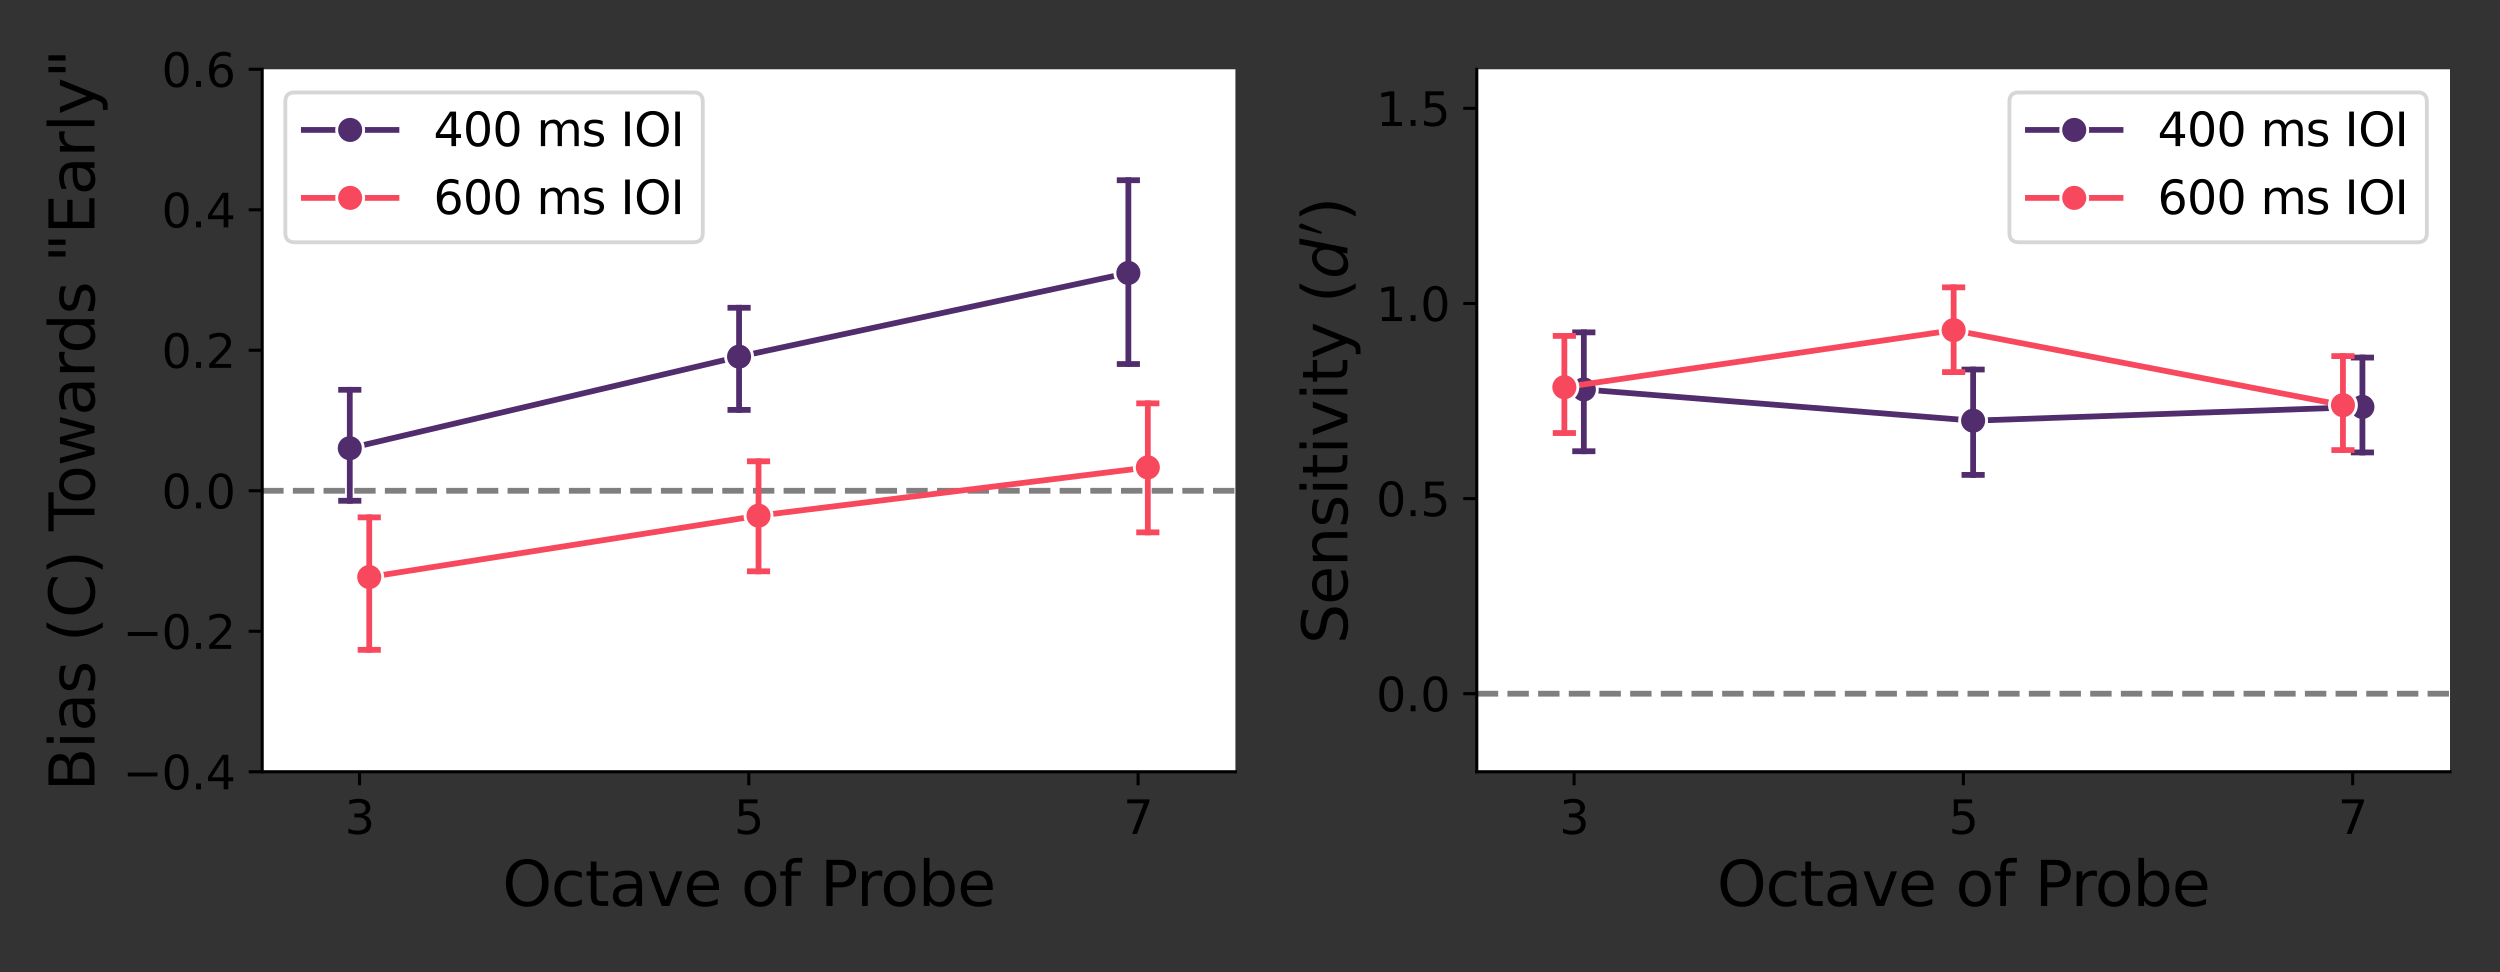 <?xml version="1.0" encoding="utf-8" standalone="no"?>
<!DOCTYPE svg PUBLIC "-//W3C//DTD SVG 1.1//EN"
  "http://www.w3.org/Graphics/SVG/1.1/DTD/svg11.dtd">
<svg xmlns:xlink="http://www.w3.org/1999/xlink" width="648pt" height="252pt" viewBox="0 0 648 252" xmlns="http://www.w3.org/2000/svg" version="1.1">
 <rect x="0" y="0" width="648" height="252" fill="#333333" stroke="none"/>
 <defs>
  <style type="text/css">*{stroke-linejoin: round; stroke-linecap: butt}</style>
 </defs>
 <g id="figure_1">
  <g id="patch_1">
   <path d="M 0 252 
L 648 252 
L 648 0 
L 0 0 
L 0 252 
z
" style="fill: none"/>
  </g>
  <g id="axes_1">
   <g id="patch_2">
    <path d="M 67.96 200.04 
L 320.22 200.04 
L 320.22 17.96 
L 67.96 17.96 
z
" style="fill: #ffffff"/>
   </g>
   <g id="matplotlib.axis_1">
    <g id="xtick_1">
     <g id="line2d_1">
      <defs>
       <path id="m519935882d" d="M 0 0 
L 0 3.5 
" style="stroke: #000000; stroke-width: 0.8"/>
      </defs>
      <g>
       <use xlink:href="#m519935882d" x="93.186" y="200.04" style="stroke: #000000; stroke-width: 0.8"/>
      </g>
     </g>
     <g id="text_1">
      <!-- 3 -->
      <g transform="translate(89.368 216.158)scale(0.12 -0.12)">
       <defs>
        <path id="DejaVuSans-33" d="M 2597 2516 
Q 3050 2419 3304 2112 
Q 3559 1806 3559 1356 
Q 3559 666 3084 287 
Q 2609 -91 1734 -91 
Q 1441 -91 1130 -33 
Q 819 25 488 141 
L 488 750 
Q 750 597 1062 519 
Q 1375 441 1716 441 
Q 2309 441 2620 675 
Q 2931 909 2931 1356 
Q 2931 1769 2642 2001 
Q 2353 2234 1838 2234 
L 1294 2234 
L 1294 2753 
L 1863 2753 
Q 2328 2753 2575 2939 
Q 2822 3125 2822 3475 
Q 2822 3834 2567 4026 
Q 2313 4219 1838 4219 
Q 1578 4219 1281 4162 
Q 984 4106 628 3988 
L 628 4550 
Q 988 4650 1302 4700 
Q 1616 4750 1894 4750 
Q 2613 4750 3031 4423 
Q 3450 4097 3450 3541 
Q 3450 3153 3228 2886 
Q 3006 2619 2597 2516 
z
" transform="scale(0.016)"/>
       </defs>
       <use xlink:href="#DejaVuSans-33"/>
      </g>
     </g>
    </g>
    <g id="xtick_2">
     <g id="line2d_2">
      <g>
       <use xlink:href="#m519935882d" x="194.09" y="200.04" style="stroke: #000000; stroke-width: 0.8"/>
      </g>
     </g>
     <g id="text_2">
      <!-- 5 -->
      <g transform="translate(190.273 216.158)scale(0.12 -0.12)">
       <defs>
        <path id="DejaVuSans-35" d="M 691 4666 
L 3169 4666 
L 3169 4134 
L 1269 4134 
L 1269 2991 
Q 1406 3038 1543 3061 
Q 1681 3084 1819 3084 
Q 2600 3084 3056 2656 
Q 3513 2228 3513 1497 
Q 3513 744 3044 326 
Q 2575 -91 1722 -91 
Q 1428 -91 1123 -41 
Q 819 9 494 109 
L 494 744 
Q 775 591 1075 516 
Q 1375 441 1709 441 
Q 2250 441 2565 725 
Q 2881 1009 2881 1497 
Q 2881 1984 2565 2268 
Q 2250 2553 1709 2553 
Q 1456 2553 1204 2497 
Q 953 2441 691 2322 
L 691 4666 
z
" transform="scale(0.016)"/>
       </defs>
       <use xlink:href="#DejaVuSans-35"/>
      </g>
     </g>
    </g>
    <g id="xtick_3">
     <g id="line2d_3">
      <g>
       <use xlink:href="#m519935882d" x="294.994" y="200.04" style="stroke: #000000; stroke-width: 0.8"/>
      </g>
     </g>
     <g id="text_3">
      <!-- 7 -->
      <g transform="translate(291.176 216.158)scale(0.12 -0.12)">
       <defs>
        <path id="DejaVuSans-37" d="M 525 4666 
L 3525 4666 
L 3525 4397 
L 1831 0 
L 1172 0 
L 2766 4134 
L 525 4134 
L 525 4666 
z
" transform="scale(0.016)"/>
       </defs>
       <use xlink:href="#DejaVuSans-37"/>
      </g>
     </g>
    </g>
    <g id="text_4">
     <!-- Octave of Probe -->
     <g transform="translate(130.213 234.811)scale(0.16 -0.16)">
      <defs>
       <path id="DejaVuSans-4f" d="M 2522 4238 
Q 1834 4238 1429 3725 
Q 1025 3213 1025 2328 
Q 1025 1447 1429 934 
Q 1834 422 2522 422 
Q 3209 422 3611 934 
Q 4013 1447 4013 2328 
Q 4013 3213 3611 3725 
Q 3209 4238 2522 4238 
z
M 2522 4750 
Q 3503 4750 4090 4092 
Q 4678 3434 4678 2328 
Q 4678 1225 4090 567 
Q 3503 -91 2522 -91 
Q 1538 -91 948 565 
Q 359 1222 359 2328 
Q 359 3434 948 4092 
Q 1538 4750 2522 4750 
z
" transform="scale(0.016)"/>
       <path id="DejaVuSans-63" d="M 3122 3366 
L 3122 2828 
Q 2878 2963 2633 3030 
Q 2388 3097 2138 3097 
Q 1578 3097 1268 2742 
Q 959 2388 959 1747 
Q 959 1106 1268 751 
Q 1578 397 2138 397 
Q 2388 397 2633 464 
Q 2878 531 3122 666 
L 3122 134 
Q 2881 22 2623 -34 
Q 2366 -91 2075 -91 
Q 1284 -91 818 406 
Q 353 903 353 1747 
Q 353 2603 823 3093 
Q 1294 3584 2113 3584 
Q 2378 3584 2631 3529 
Q 2884 3475 3122 3366 
z
" transform="scale(0.016)"/>
       <path id="DejaVuSans-74" d="M 1172 4494 
L 1172 3500 
L 2356 3500 
L 2356 3053 
L 1172 3053 
L 1172 1153 
Q 1172 725 1289 603 
Q 1406 481 1766 481 
L 2356 481 
L 2356 0 
L 1766 0 
Q 1100 0 847 248 
Q 594 497 594 1153 
L 594 3053 
L 172 3053 
L 172 3500 
L 594 3500 
L 594 4494 
L 1172 4494 
z
" transform="scale(0.016)"/>
       <path id="DejaVuSans-61" d="M 2194 1759 
Q 1497 1759 1228 1600 
Q 959 1441 959 1056 
Q 959 750 1161 570 
Q 1363 391 1709 391 
Q 2188 391 2477 730 
Q 2766 1069 2766 1631 
L 2766 1759 
L 2194 1759 
z
M 3341 1997 
L 3341 0 
L 2766 0 
L 2766 531 
Q 2569 213 2275 61 
Q 1981 -91 1556 -91 
Q 1019 -91 701 211 
Q 384 513 384 1019 
Q 384 1609 779 1909 
Q 1175 2209 1959 2209 
L 2766 2209 
L 2766 2266 
Q 2766 2663 2505 2880 
Q 2244 3097 1772 3097 
Q 1472 3097 1187 3025 
Q 903 2953 641 2809 
L 641 3341 
Q 956 3463 1253 3523 
Q 1550 3584 1831 3584 
Q 2591 3584 2966 3190 
Q 3341 2797 3341 1997 
z
" transform="scale(0.016)"/>
       <path id="DejaVuSans-76" d="M 191 3500 
L 800 3500 
L 1894 563 
L 2988 3500 
L 3597 3500 
L 2284 0 
L 1503 0 
L 191 3500 
z
" transform="scale(0.016)"/>
       <path id="DejaVuSans-65" d="M 3597 1894 
L 3597 1613 
L 953 1613 
Q 991 1019 1311 708 
Q 1631 397 2203 397 
Q 2534 397 2845 478 
Q 3156 559 3463 722 
L 3463 178 
Q 3153 47 2828 -22 
Q 2503 -91 2169 -91 
Q 1331 -91 842 396 
Q 353 884 353 1716 
Q 353 2575 817 3079 
Q 1281 3584 2069 3584 
Q 2775 3584 3186 3129 
Q 3597 2675 3597 1894 
z
M 3022 2063 
Q 3016 2534 2758 2815 
Q 2500 3097 2075 3097 
Q 1594 3097 1305 2825 
Q 1016 2553 972 2059 
L 3022 2063 
z
" transform="scale(0.016)"/>
       <path id="DejaVuSans-20" transform="scale(0.016)"/>
       <path id="DejaVuSans-6f" d="M 1959 3097 
Q 1497 3097 1228 2736 
Q 959 2375 959 1747 
Q 959 1119 1226 758 
Q 1494 397 1959 397 
Q 2419 397 2687 759 
Q 2956 1122 2956 1747 
Q 2956 2369 2687 2733 
Q 2419 3097 1959 3097 
z
M 1959 3584 
Q 2709 3584 3137 3096 
Q 3566 2609 3566 1747 
Q 3566 888 3137 398 
Q 2709 -91 1959 -91 
Q 1206 -91 779 398 
Q 353 888 353 1747 
Q 353 2609 779 3096 
Q 1206 3584 1959 3584 
z
" transform="scale(0.016)"/>
       <path id="DejaVuSans-66" d="M 2375 4863 
L 2375 4384 
L 1825 4384 
Q 1516 4384 1395 4259 
Q 1275 4134 1275 3809 
L 1275 3500 
L 2222 3500 
L 2222 3053 
L 1275 3053 
L 1275 0 
L 697 0 
L 697 3053 
L 147 3053 
L 147 3500 
L 697 3500 
L 697 3744 
Q 697 4328 969 4595 
Q 1241 4863 1831 4863 
L 2375 4863 
z
" transform="scale(0.016)"/>
       <path id="DejaVuSans-50" d="M 1259 4147 
L 1259 2394 
L 2053 2394 
Q 2494 2394 2734 2622 
Q 2975 2850 2975 3272 
Q 2975 3691 2734 3919 
Q 2494 4147 2053 4147 
L 1259 4147 
z
M 628 4666 
L 2053 4666 
Q 2838 4666 3239 4311 
Q 3641 3956 3641 3272 
Q 3641 2581 3239 2228 
Q 2838 1875 2053 1875 
L 1259 1875 
L 1259 0 
L 628 0 
L 628 4666 
z
" transform="scale(0.016)"/>
       <path id="DejaVuSans-72" d="M 2631 2963 
Q 2534 3019 2420 3045 
Q 2306 3072 2169 3072 
Q 1681 3072 1420 2755 
Q 1159 2438 1159 1844 
L 1159 0 
L 581 0 
L 581 3500 
L 1159 3500 
L 1159 2956 
Q 1341 3275 1631 3429 
Q 1922 3584 2338 3584 
Q 2397 3584 2469 3576 
Q 2541 3569 2628 3553 
L 2631 2963 
z
" transform="scale(0.016)"/>
       <path id="DejaVuSans-62" d="M 3116 1747 
Q 3116 2381 2855 2742 
Q 2594 3103 2138 3103 
Q 1681 3103 1420 2742 
Q 1159 2381 1159 1747 
Q 1159 1113 1420 752 
Q 1681 391 2138 391 
Q 2594 391 2855 752 
Q 3116 1113 3116 1747 
z
M 1159 2969 
Q 1341 3281 1617 3432 
Q 1894 3584 2278 3584 
Q 2916 3584 3314 3078 
Q 3713 2572 3713 1747 
Q 3713 922 3314 415 
Q 2916 -91 2278 -91 
Q 1894 -91 1617 61 
Q 1341 213 1159 525 
L 1159 0 
L 581 0 
L 581 4863 
L 1159 4863 
L 1159 2969 
z
" transform="scale(0.016)"/>
      </defs>
      <use xlink:href="#DejaVuSans-4f"/>
      <use xlink:href="#DejaVuSans-63" x="78.711"/>
      <use xlink:href="#DejaVuSans-74" x="133.691"/>
      <use xlink:href="#DejaVuSans-61" x="172.9"/>
      <use xlink:href="#DejaVuSans-76" x="234.18"/>
      <use xlink:href="#DejaVuSans-65" x="293.359"/>
      <use xlink:href="#DejaVuSans-20" x="354.883"/>
      <use xlink:href="#DejaVuSans-6f" x="386.67"/>
      <use xlink:href="#DejaVuSans-66" x="447.852"/>
      <use xlink:href="#DejaVuSans-20" x="483.057"/>
      <use xlink:href="#DejaVuSans-50" x="514.844"/>
      <use xlink:href="#DejaVuSans-72" x="573.396"/>
      <use xlink:href="#DejaVuSans-6f" x="612.26"/>
      <use xlink:href="#DejaVuSans-62" x="673.441"/>
      <use xlink:href="#DejaVuSans-65" x="736.918"/>
     </g>
    </g>
   </g>
   <g id="matplotlib.axis_2">
    <g id="ytick_1">
     <g id="line2d_4">
      <defs>
       <path id="m39b71e336a" d="M 0 0 
L -3.5 0 
" style="stroke: #000000; stroke-width: 0.8"/>
      </defs>
      <g>
       <use xlink:href="#m39b71e336a" x="67.96" y="200.04" style="stroke: #000000; stroke-width: 0.8"/>
      </g>
     </g>
     <g id="text_5">
      <!-- −0.4 -->
      <g transform="translate(31.821 204.599)scale(0.12 -0.12)">
       <defs>
        <path id="DejaVuSans-2212" d="M 678 2272 
L 4684 2272 
L 4684 1741 
L 678 1741 
L 678 2272 
z
" transform="scale(0.016)"/>
        <path id="DejaVuSans-30" d="M 2034 4250 
Q 1547 4250 1301 3770 
Q 1056 3291 1056 2328 
Q 1056 1369 1301 889 
Q 1547 409 2034 409 
Q 2525 409 2770 889 
Q 3016 1369 3016 2328 
Q 3016 3291 2770 3770 
Q 2525 4250 2034 4250 
z
M 2034 4750 
Q 2819 4750 3233 4129 
Q 3647 3509 3647 2328 
Q 3647 1150 3233 529 
Q 2819 -91 2034 -91 
Q 1250 -91 836 529 
Q 422 1150 422 2328 
Q 422 3509 836 4129 
Q 1250 4750 2034 4750 
z
" transform="scale(0.016)"/>
        <path id="DejaVuSans-2e" d="M 684 794 
L 1344 794 
L 1344 0 
L 684 0 
L 684 794 
z
" transform="scale(0.016)"/>
        <path id="DejaVuSans-34" d="M 2419 4116 
L 825 1625 
L 2419 1625 
L 2419 4116 
z
M 2253 4666 
L 3047 4666 
L 3047 1625 
L 3713 1625 
L 3713 1100 
L 3047 1100 
L 3047 0 
L 2419 0 
L 2419 1100 
L 313 1100 
L 313 1709 
L 2253 4666 
z
" transform="scale(0.016)"/>
       </defs>
       <use xlink:href="#DejaVuSans-2212"/>
       <use xlink:href="#DejaVuSans-30" x="83.789"/>
       <use xlink:href="#DejaVuSans-2e" x="147.412"/>
       <use xlink:href="#DejaVuSans-34" x="179.199"/>
      </g>
     </g>
    </g>
    <g id="ytick_2">
     <g id="line2d_5">
      <g>
       <use xlink:href="#m39b71e336a" x="67.96" y="163.624" style="stroke: #000000; stroke-width: 0.8"/>
      </g>
     </g>
     <g id="text_6">
      <!-- −0.2 -->
      <g transform="translate(31.821 168.183)scale(0.12 -0.12)">
       <defs>
        <path id="DejaVuSans-32" d="M 1228 531 
L 3431 531 
L 3431 0 
L 469 0 
L 469 531 
Q 828 903 1448 1529 
Q 2069 2156 2228 2338 
Q 2531 2678 2651 2914 
Q 2772 3150 2772 3378 
Q 2772 3750 2511 3984 
Q 2250 4219 1831 4219 
Q 1534 4219 1204 4116 
Q 875 4013 500 3803 
L 500 4441 
Q 881 4594 1212 4672 
Q 1544 4750 1819 4750 
Q 2544 4750 2975 4387 
Q 3406 4025 3406 3419 
Q 3406 3131 3298 2873 
Q 3191 2616 2906 2266 
Q 2828 2175 2409 1742 
Q 1991 1309 1228 531 
z
" transform="scale(0.016)"/>
       </defs>
       <use xlink:href="#DejaVuSans-2212"/>
       <use xlink:href="#DejaVuSans-30" x="83.789"/>
       <use xlink:href="#DejaVuSans-2e" x="147.412"/>
       <use xlink:href="#DejaVuSans-32" x="179.199"/>
      </g>
     </g>
    </g>
    <g id="ytick_3">
     <g id="line2d_6">
      <g>
       <use xlink:href="#m39b71e336a" x="67.96" y="127.208" style="stroke: #000000; stroke-width: 0.8"/>
      </g>
     </g>
     <g id="text_7">
      <!-- 0.0 -->
      <g transform="translate(41.876 131.767)scale(0.12 -0.12)">
       <use xlink:href="#DejaVuSans-30"/>
       <use xlink:href="#DejaVuSans-2e" x="63.623"/>
       <use xlink:href="#DejaVuSans-30" x="95.41"/>
      </g>
     </g>
    </g>
    <g id="ytick_4">
     <g id="line2d_7">
      <g>
       <use xlink:href="#m39b71e336a" x="67.96" y="90.792" style="stroke: #000000; stroke-width: 0.8"/>
      </g>
     </g>
     <g id="text_8">
      <!-- 0.2 -->
      <g transform="translate(41.876 95.351)scale(0.12 -0.12)">
       <use xlink:href="#DejaVuSans-30"/>
       <use xlink:href="#DejaVuSans-2e" x="63.623"/>
       <use xlink:href="#DejaVuSans-32" x="95.41"/>
      </g>
     </g>
    </g>
    <g id="ytick_5">
     <g id="line2d_8">
      <g>
       <use xlink:href="#m39b71e336a" x="67.96" y="54.376" style="stroke: #000000; stroke-width: 0.8"/>
      </g>
     </g>
     <g id="text_9">
      <!-- 0.4 -->
      <g transform="translate(41.876 58.935)scale(0.12 -0.12)">
       <use xlink:href="#DejaVuSans-30"/>
       <use xlink:href="#DejaVuSans-2e" x="63.623"/>
       <use xlink:href="#DejaVuSans-34" x="95.41"/>
      </g>
     </g>
    </g>
    <g id="ytick_6">
     <g id="line2d_9">
      <g>
       <use xlink:href="#m39b71e336a" x="67.96" y="17.96" style="stroke: #000000; stroke-width: 0.8"/>
      </g>
     </g>
     <g id="text_10">
      <!-- 0.6 -->
      <g transform="translate(41.876 22.519)scale(0.12 -0.12)">
       <defs>
        <path id="DejaVuSans-36" d="M 2113 2584 
Q 1688 2584 1439 2293 
Q 1191 2003 1191 1497 
Q 1191 994 1439 701 
Q 1688 409 2113 409 
Q 2538 409 2786 701 
Q 3034 994 3034 1497 
Q 3034 2003 2786 2293 
Q 2538 2584 2113 2584 
z
M 3366 4563 
L 3366 3988 
Q 3128 4100 2886 4159 
Q 2644 4219 2406 4219 
Q 1781 4219 1451 3797 
Q 1122 3375 1075 2522 
Q 1259 2794 1537 2939 
Q 1816 3084 2150 3084 
Q 2853 3084 3261 2657 
Q 3669 2231 3669 1497 
Q 3669 778 3244 343 
Q 2819 -91 2113 -91 
Q 1303 -91 875 529 
Q 447 1150 447 2328 
Q 447 3434 972 4092 
Q 1497 4750 2381 4750 
Q 2619 4750 2861 4703 
Q 3103 4656 3366 4563 
z
" transform="scale(0.016)"/>
       </defs>
       <use xlink:href="#DejaVuSans-30"/>
       <use xlink:href="#DejaVuSans-2e" x="63.623"/>
       <use xlink:href="#DejaVuSans-36" x="95.41"/>
      </g>
     </g>
    </g>
    <g id="text_11">
     <!-- Bias (C) Towards "Early" -->
     <g transform="translate(24.493 205.062)rotate(-90)scale(0.16 -0.16)">
      <defs>
       <path id="DejaVuSans-42" d="M 1259 2228 
L 1259 519 
L 2272 519 
Q 2781 519 3026 730 
Q 3272 941 3272 1375 
Q 3272 1813 3026 2020 
Q 2781 2228 2272 2228 
L 1259 2228 
z
M 1259 4147 
L 1259 2741 
L 2194 2741 
Q 2656 2741 2882 2914 
Q 3109 3088 3109 3444 
Q 3109 3797 2882 3972 
Q 2656 4147 2194 4147 
L 1259 4147 
z
M 628 4666 
L 2241 4666 
Q 2963 4666 3353 4366 
Q 3744 4066 3744 3513 
Q 3744 3084 3544 2831 
Q 3344 2578 2956 2516 
Q 3422 2416 3680 2098 
Q 3938 1781 3938 1306 
Q 3938 681 3513 340 
Q 3088 0 2303 0 
L 628 0 
L 628 4666 
z
" transform="scale(0.016)"/>
       <path id="DejaVuSans-69" d="M 603 3500 
L 1178 3500 
L 1178 0 
L 603 0 
L 603 3500 
z
M 603 4863 
L 1178 4863 
L 1178 4134 
L 603 4134 
L 603 4863 
z
" transform="scale(0.016)"/>
       <path id="DejaVuSans-73" d="M 2834 3397 
L 2834 2853 
Q 2591 2978 2328 3040 
Q 2066 3103 1784 3103 
Q 1356 3103 1142 2972 
Q 928 2841 928 2578 
Q 928 2378 1081 2264 
Q 1234 2150 1697 2047 
L 1894 2003 
Q 2506 1872 2764 1633 
Q 3022 1394 3022 966 
Q 3022 478 2636 193 
Q 2250 -91 1575 -91 
Q 1294 -91 989 -36 
Q 684 19 347 128 
L 347 722 
Q 666 556 975 473 
Q 1284 391 1588 391 
Q 1994 391 2212 530 
Q 2431 669 2431 922 
Q 2431 1156 2273 1281 
Q 2116 1406 1581 1522 
L 1381 1569 
Q 847 1681 609 1914 
Q 372 2147 372 2553 
Q 372 3047 722 3315 
Q 1072 3584 1716 3584 
Q 2034 3584 2315 3537 
Q 2597 3491 2834 3397 
z
" transform="scale(0.016)"/>
       <path id="DejaVuSans-28" d="M 1984 4856 
Q 1566 4138 1362 3434 
Q 1159 2731 1159 2009 
Q 1159 1288 1364 580 
Q 1569 -128 1984 -844 
L 1484 -844 
Q 1016 -109 783 600 
Q 550 1309 550 2009 
Q 550 2706 781 3412 
Q 1013 4119 1484 4856 
L 1984 4856 
z
" transform="scale(0.016)"/>
       <path id="DejaVuSans-43" d="M 4122 4306 
L 4122 3641 
Q 3803 3938 3442 4084 
Q 3081 4231 2675 4231 
Q 1875 4231 1450 3742 
Q 1025 3253 1025 2328 
Q 1025 1406 1450 917 
Q 1875 428 2675 428 
Q 3081 428 3442 575 
Q 3803 722 4122 1019 
L 4122 359 
Q 3791 134 3420 21 
Q 3050 -91 2638 -91 
Q 1578 -91 968 557 
Q 359 1206 359 2328 
Q 359 3453 968 4101 
Q 1578 4750 2638 4750 
Q 3056 4750 3426 4639 
Q 3797 4528 4122 4306 
z
" transform="scale(0.016)"/>
       <path id="DejaVuSans-29" d="M 513 4856 
L 1013 4856 
Q 1481 4119 1714 3412 
Q 1947 2706 1947 2009 
Q 1947 1309 1714 600 
Q 1481 -109 1013 -844 
L 513 -844 
Q 928 -128 1133 580 
Q 1338 1288 1338 2009 
Q 1338 2731 1133 3434 
Q 928 4138 513 4856 
z
" transform="scale(0.016)"/>
       <path id="DejaVuSans-54" d="M -19 4666 
L 3928 4666 
L 3928 4134 
L 2272 4134 
L 2272 0 
L 1638 0 
L 1638 4134 
L -19 4134 
L -19 4666 
z
" transform="scale(0.016)"/>
       <path id="DejaVuSans-77" d="M 269 3500 
L 844 3500 
L 1563 769 
L 2278 3500 
L 2956 3500 
L 3675 769 
L 4391 3500 
L 4966 3500 
L 4050 0 
L 3372 0 
L 2619 2869 
L 1863 0 
L 1184 0 
L 269 3500 
z
" transform="scale(0.016)"/>
       <path id="DejaVuSans-64" d="M 2906 2969 
L 2906 4863 
L 3481 4863 
L 3481 0 
L 2906 0 
L 2906 525 
Q 2725 213 2448 61 
Q 2172 -91 1784 -91 
Q 1150 -91 751 415 
Q 353 922 353 1747 
Q 353 2572 751 3078 
Q 1150 3584 1784 3584 
Q 2172 3584 2448 3432 
Q 2725 3281 2906 2969 
z
M 947 1747 
Q 947 1113 1208 752 
Q 1469 391 1925 391 
Q 2381 391 2643 752 
Q 2906 1113 2906 1747 
Q 2906 2381 2643 2742 
Q 2381 3103 1925 3103 
Q 1469 3103 1208 2742 
Q 947 2381 947 1747 
z
" transform="scale(0.016)"/>
       <path id="DejaVuSans-22" d="M 1147 4666 
L 1147 2931 
L 616 2931 
L 616 4666 
L 1147 4666 
z
M 2328 4666 
L 2328 2931 
L 1797 2931 
L 1797 4666 
L 2328 4666 
z
" transform="scale(0.016)"/>
       <path id="DejaVuSans-45" d="M 628 4666 
L 3578 4666 
L 3578 4134 
L 1259 4134 
L 1259 2753 
L 3481 2753 
L 3481 2222 
L 1259 2222 
L 1259 531 
L 3634 531 
L 3634 0 
L 628 0 
L 628 4666 
z
" transform="scale(0.016)"/>
       <path id="DejaVuSans-6c" d="M 603 4863 
L 1178 4863 
L 1178 0 
L 603 0 
L 603 4863 
z
" transform="scale(0.016)"/>
       <path id="DejaVuSans-79" d="M 2059 -325 
Q 1816 -950 1584 -1140 
Q 1353 -1331 966 -1331 
L 506 -1331 
L 506 -850 
L 844 -850 
Q 1081 -850 1212 -737 
Q 1344 -625 1503 -206 
L 1606 56 
L 191 3500 
L 800 3500 
L 1894 763 
L 2988 3500 
L 3597 3500 
L 2059 -325 
z
" transform="scale(0.016)"/>
      </defs>
      <use xlink:href="#DejaVuSans-42"/>
      <use xlink:href="#DejaVuSans-69" x="68.604"/>
      <use xlink:href="#DejaVuSans-61" x="96.387"/>
      <use xlink:href="#DejaVuSans-73" x="157.666"/>
      <use xlink:href="#DejaVuSans-20" x="209.766"/>
      <use xlink:href="#DejaVuSans-28" x="241.553"/>
      <use xlink:href="#DejaVuSans-43" x="280.566"/>
      <use xlink:href="#DejaVuSans-29" x="350.391"/>
      <use xlink:href="#DejaVuSans-20" x="389.404"/>
      <use xlink:href="#DejaVuSans-54" x="421.191"/>
      <use xlink:href="#DejaVuSans-6f" x="465.275"/>
      <use xlink:href="#DejaVuSans-77" x="526.457"/>
      <use xlink:href="#DejaVuSans-61" x="608.244"/>
      <use xlink:href="#DejaVuSans-72" x="669.523"/>
      <use xlink:href="#DejaVuSans-64" x="708.887"/>
      <use xlink:href="#DejaVuSans-73" x="772.363"/>
      <use xlink:href="#DejaVuSans-20" x="824.463"/>
      <use xlink:href="#DejaVuSans-22" x="856.25"/>
      <use xlink:href="#DejaVuSans-45" x="902.246"/>
      <use xlink:href="#DejaVuSans-61" x="965.43"/>
      <use xlink:href="#DejaVuSans-72" x="1026.709"/>
      <use xlink:href="#DejaVuSans-6c" x="1067.822"/>
      <use xlink:href="#DejaVuSans-79" x="1095.605"/>
      <use xlink:href="#DejaVuSans-22" x="1154.785"/>
     </g>
    </g>
   </g>
   <g id="line2d_10">
    <path d="M 67.96 127.208 
L 320.22 127.208 
" clip-path="url(#pa89755d74d)" style="fill: none; stroke-dasharray: 5.55,2.4; stroke-dashoffset: 0; stroke: #000000; stroke-opacity: 0.5; stroke-width: 1.5"/>
   </g>
   <g id="line2d_11">
    <path d="M 90.663 116.178 
L 191.567 92.441 
L 292.471 70.742 
" clip-path="url(#pa89755d74d)" style="fill: none; stroke: #512d6d; stroke-width: 1.5; stroke-linecap: square"/>
    <defs>
     <path id="mfbdf0907d5" d="M 0 3.5 
C 0.928 3.5 1.819 3.131 2.475 2.475 
C 3.131 1.819 3.5 0.928 3.5 0 
C 3.5 -0.928 3.131 -1.819 2.475 -2.475 
C 1.819 -3.131 0.928 -3.5 0 -3.5 
C -0.928 -3.5 -1.819 -3.131 -2.475 -2.475 
C -3.131 -1.819 -3.5 -0.928 -3.5 0 
C -3.5 0.928 -3.131 1.819 -2.475 2.475 
C -1.819 3.131 -0.928 3.5 0 3.5 
z
" style="stroke: #ffffff; stroke-width: 0.75"/>
    </defs>
    <g clip-path="url(#pa89755d74d)">
     <use xlink:href="#mfbdf0907d5" x="90.663" y="116.178" style="fill: #512d6d; stroke: #ffffff; stroke-width: 0.75"/>
     <use xlink:href="#mfbdf0907d5" x="191.567" y="92.441" style="fill: #512d6d; stroke: #ffffff; stroke-width: 0.75"/>
     <use xlink:href="#mfbdf0907d5" x="292.471" y="70.742" style="fill: #512d6d; stroke: #ffffff; stroke-width: 0.75"/>
    </g>
   </g>
   <g id="LineCollection_1">
    <path d="M 90.663 129.806 
L 90.663 101.035 
" clip-path="url(#pa89755d74d)" style="fill: none; stroke: #512d6d; stroke-width: 1.5; stroke-linecap: square"/>
    <path d="M 191.567 106.242 
L 191.567 79.773 
" clip-path="url(#pa89755d74d)" style="fill: none; stroke: #512d6d; stroke-width: 1.5; stroke-linecap: square"/>
    <path d="M 292.471 94.363 
L 292.471 46.713 
" clip-path="url(#pa89755d74d)" style="fill: none; stroke: #512d6d; stroke-width: 1.5; stroke-linecap: square"/>
   </g>
   <g id="line2d_12">
    <defs>
     <path id="m2a4bf5af74" d="M 3 0 
L -3 -0 
" style="stroke: #512d6d; stroke-width: 1.5"/>
    </defs>
    <g clip-path="url(#pa89755d74d)">
     <use xlink:href="#m2a4bf5af74" x="90.663" y="129.806" style="fill: #512d6d; stroke: #512d6d; stroke-width: 1.5"/>
     <use xlink:href="#m2a4bf5af74" x="191.567" y="106.242" style="fill: #512d6d; stroke: #512d6d; stroke-width: 1.5"/>
     <use xlink:href="#m2a4bf5af74" x="292.471" y="94.363" style="fill: #512d6d; stroke: #512d6d; stroke-width: 1.5"/>
    </g>
   </g>
   <g id="line2d_13">
    <g clip-path="url(#pa89755d74d)">
     <use xlink:href="#m2a4bf5af74" x="90.663" y="101.035" style="fill: #512d6d; stroke: #512d6d; stroke-width: 1.5"/>
     <use xlink:href="#m2a4bf5af74" x="191.567" y="79.773" style="fill: #512d6d; stroke: #512d6d; stroke-width: 1.5"/>
     <use xlink:href="#m2a4bf5af74" x="292.471" y="46.713" style="fill: #512d6d; stroke: #512d6d; stroke-width: 1.5"/>
    </g>
   </g>
   <g id="line2d_14">
    <path d="M 95.709 149.57 
L 196.613 133.657 
L 297.517 121.148 
" clip-path="url(#pa89755d74d)" style="fill: none; stroke: #f8485e; stroke-width: 1.5; stroke-linecap: square"/>
    <defs>
     <path id="m446f96d234" d="M 0 3.5 
C 0.928 3.5 1.819 3.131 2.475 2.475 
C 3.131 1.819 3.5 0.928 3.5 0 
C 3.5 -0.928 3.131 -1.819 2.475 -2.475 
C 1.819 -3.131 0.928 -3.5 0 -3.5 
C -0.928 -3.5 -1.819 -3.131 -2.475 -2.475 
C -3.131 -1.819 -3.5 -0.928 -3.5 0 
C -3.5 0.928 -3.131 1.819 -2.475 2.475 
C -1.819 3.131 -0.928 3.5 0 3.5 
z
" style="stroke: #ffffff; stroke-width: 0.75"/>
    </defs>
    <g clip-path="url(#pa89755d74d)">
     <use xlink:href="#m446f96d234" x="95.709" y="149.57" style="fill: #f8485e; stroke: #ffffff; stroke-width: 0.75"/>
     <use xlink:href="#m446f96d234" x="196.613" y="133.657" style="fill: #f8485e; stroke: #ffffff; stroke-width: 0.75"/>
     <use xlink:href="#m446f96d234" x="297.517" y="121.148" style="fill: #f8485e; stroke: #ffffff; stroke-width: 0.75"/>
    </g>
   </g>
   <g id="LineCollection_2">
    <path d="M 95.709 168.43 
L 95.709 134.105 
" clip-path="url(#pa89755d74d)" style="fill: none; stroke: #f8485e; stroke-width: 1.5; stroke-linecap: square"/>
    <path d="M 196.613 148.078 
L 196.613 119.566 
" clip-path="url(#pa89755d74d)" style="fill: none; stroke: #f8485e; stroke-width: 1.5; stroke-linecap: square"/>
    <path d="M 297.517 137.995 
L 297.517 104.558 
" clip-path="url(#pa89755d74d)" style="fill: none; stroke: #f8485e; stroke-width: 1.5; stroke-linecap: square"/>
   </g>
   <g id="line2d_15">
    <defs>
     <path id="m764d5fa43c" d="M 3 0 
L -3 -0 
" style="stroke: #f8485e; stroke-width: 1.5"/>
    </defs>
    <g clip-path="url(#pa89755d74d)">
     <use xlink:href="#m764d5fa43c" x="95.709" y="168.43" style="fill: #f8485e; stroke: #f8485e; stroke-width: 1.5"/>
     <use xlink:href="#m764d5fa43c" x="196.613" y="148.078" style="fill: #f8485e; stroke: #f8485e; stroke-width: 1.5"/>
     <use xlink:href="#m764d5fa43c" x="297.517" y="137.995" style="fill: #f8485e; stroke: #f8485e; stroke-width: 1.5"/>
    </g>
   </g>
   <g id="line2d_16">
    <g clip-path="url(#pa89755d74d)">
     <use xlink:href="#m764d5fa43c" x="95.709" y="134.105" style="fill: #f8485e; stroke: #f8485e; stroke-width: 1.5"/>
     <use xlink:href="#m764d5fa43c" x="196.613" y="119.566" style="fill: #f8485e; stroke: #f8485e; stroke-width: 1.5"/>
     <use xlink:href="#m764d5fa43c" x="297.517" y="104.558" style="fill: #f8485e; stroke: #f8485e; stroke-width: 1.5"/>
    </g>
   </g>
   <g id="line2d_17"/>
   <g id="line2d_18"/>
   <g id="patch_3">
    <path d="M 67.96 200.04 
L 67.96 17.96 
" style="fill: none; stroke: #000000; stroke-width: 0.8; stroke-linejoin: miter; stroke-linecap: square"/>
   </g>
   <g id="patch_4">
    <path d="M 67.96 200.04 
L 320.22 200.04 
" style="fill: none; stroke: #000000; stroke-width: 0.8; stroke-linejoin: miter; stroke-linecap: square"/>
   </g>
   <g id="legend_1">
    <g id="patch_5">
     <path d="M 76.36 62.788 
L 179.759 62.788 
Q 182.159 62.788 182.159 60.388 
L 182.159 26.36 
Q 182.159 23.96 179.759 23.96 
L 76.36 23.96 
Q 73.96 23.96 73.96 26.36 
L 73.96 60.388 
Q 73.96 62.788 76.36 62.788 
z
" style="fill: #ffffff; opacity: 0.8; stroke: #cccccc; stroke-linejoin: miter"/>
    </g>
    <g id="line2d_19">
     <path d="M 78.76 33.678 
L 90.76 33.678 
L 102.76 33.678 
" style="fill: none; stroke: #512d6d; stroke-width: 1.5; stroke-linecap: square"/>
     <g>
      <use xlink:href="#mfbdf0907d5" x="90.76" y="33.678" style="fill: #512d6d; stroke: #ffffff; stroke-width: 0.75"/>
     </g>
    </g>
    <g id="text_12">
     <!-- 400 ms IOI -->
     <g transform="translate(112.36 37.878)scale(0.12 -0.12)">
      <defs>
       <path id="DejaVuSans-6d" d="M 3328 2828 
Q 3544 3216 3844 3400 
Q 4144 3584 4550 3584 
Q 5097 3584 5394 3201 
Q 5691 2819 5691 2113 
L 5691 0 
L 5113 0 
L 5113 2094 
Q 5113 2597 4934 2840 
Q 4756 3084 4391 3084 
Q 3944 3084 3684 2787 
Q 3425 2491 3425 1978 
L 3425 0 
L 2847 0 
L 2847 2094 
Q 2847 2600 2669 2842 
Q 2491 3084 2119 3084 
Q 1678 3084 1418 2786 
Q 1159 2488 1159 1978 
L 1159 0 
L 581 0 
L 581 3500 
L 1159 3500 
L 1159 2956 
Q 1356 3278 1631 3431 
Q 1906 3584 2284 3584 
Q 2666 3584 2933 3390 
Q 3200 3197 3328 2828 
z
" transform="scale(0.016)"/>
       <path id="DejaVuSans-49" d="M 628 4666 
L 1259 4666 
L 1259 0 
L 628 0 
L 628 4666 
z
" transform="scale(0.016)"/>
      </defs>
      <use xlink:href="#DejaVuSans-34"/>
      <use xlink:href="#DejaVuSans-30" x="63.623"/>
      <use xlink:href="#DejaVuSans-30" x="127.246"/>
      <use xlink:href="#DejaVuSans-20" x="190.869"/>
      <use xlink:href="#DejaVuSans-6d" x="222.656"/>
      <use xlink:href="#DejaVuSans-73" x="320.068"/>
      <use xlink:href="#DejaVuSans-20" x="372.168"/>
      <use xlink:href="#DejaVuSans-49" x="403.955"/>
      <use xlink:href="#DejaVuSans-4f" x="433.447"/>
      <use xlink:href="#DejaVuSans-49" x="512.158"/>
     </g>
    </g>
    <g id="line2d_20">
     <path d="M 78.76 51.292 
L 90.76 51.292 
L 102.76 51.292 
" style="fill: none; stroke: #f8485e; stroke-width: 1.5; stroke-linecap: square"/>
     <g>
      <use xlink:href="#m446f96d234" x="90.76" y="51.292" style="fill: #f8485e; stroke: #ffffff; stroke-width: 0.75"/>
     </g>
    </g>
    <g id="text_13">
     <!-- 600 ms IOI -->
     <g transform="translate(112.36 55.492)scale(0.12 -0.12)">
      <use xlink:href="#DejaVuSans-36"/>
      <use xlink:href="#DejaVuSans-30" x="63.623"/>
      <use xlink:href="#DejaVuSans-30" x="127.246"/>
      <use xlink:href="#DejaVuSans-20" x="190.869"/>
      <use xlink:href="#DejaVuSans-6d" x="222.656"/>
      <use xlink:href="#DejaVuSans-73" x="320.068"/>
      <use xlink:href="#DejaVuSans-20" x="372.168"/>
      <use xlink:href="#DejaVuSans-49" x="403.955"/>
      <use xlink:href="#DejaVuSans-4f" x="433.447"/>
      <use xlink:href="#DejaVuSans-49" x="512.158"/>
     </g>
    </g>
   </g>
  </g>
  <g id="axes_2">
   <g id="patch_6">
    <path d="M 382.78 200.04 
L 635.04 200.04 
L 635.04 17.96 
L 382.78 17.96 
z
" style="fill: #ffffff"/>
   </g>
   <g id="matplotlib.axis_3">
    <g id="xtick_4">
     <g id="line2d_21">
      <g>
       <use xlink:href="#m519935882d" x="408.006" y="200.04" style="stroke: #000000; stroke-width: 0.8"/>
      </g>
     </g>
     <g id="text_14">
      <!-- 3 -->
      <g transform="translate(404.188 216.158)scale(0.12 -0.12)">
       <use xlink:href="#DejaVuSans-33"/>
      </g>
     </g>
    </g>
    <g id="xtick_5">
     <g id="line2d_22">
      <g>
       <use xlink:href="#m519935882d" x="508.91" y="200.04" style="stroke: #000000; stroke-width: 0.8"/>
      </g>
     </g>
     <g id="text_15">
      <!-- 5 -->
      <g transform="translate(505.092 216.158)scale(0.12 -0.12)">
       <use xlink:href="#DejaVuSans-35"/>
      </g>
     </g>
    </g>
    <g id="xtick_6">
     <g id="line2d_23">
      <g>
       <use xlink:href="#m519935882d" x="609.814" y="200.04" style="stroke: #000000; stroke-width: 0.8"/>
      </g>
     </g>
     <g id="text_16">
      <!-- 7 -->
      <g transform="translate(605.996 216.158)scale(0.12 -0.12)">
       <use xlink:href="#DejaVuSans-37"/>
      </g>
     </g>
    </g>
    <g id="text_17">
     <!-- Octave of Probe -->
     <g transform="translate(445.033 234.811)scale(0.16 -0.16)">
      <use xlink:href="#DejaVuSans-4f"/>
      <use xlink:href="#DejaVuSans-63" x="78.711"/>
      <use xlink:href="#DejaVuSans-74" x="133.691"/>
      <use xlink:href="#DejaVuSans-61" x="172.9"/>
      <use xlink:href="#DejaVuSans-76" x="234.18"/>
      <use xlink:href="#DejaVuSans-65" x="293.359"/>
      <use xlink:href="#DejaVuSans-20" x="354.883"/>
      <use xlink:href="#DejaVuSans-6f" x="386.67"/>
      <use xlink:href="#DejaVuSans-66" x="447.852"/>
      <use xlink:href="#DejaVuSans-20" x="483.057"/>
      <use xlink:href="#DejaVuSans-50" x="514.844"/>
      <use xlink:href="#DejaVuSans-72" x="573.396"/>
      <use xlink:href="#DejaVuSans-6f" x="612.26"/>
      <use xlink:href="#DejaVuSans-62" x="673.441"/>
      <use xlink:href="#DejaVuSans-65" x="736.918"/>
     </g>
    </g>
   </g>
   <g id="matplotlib.axis_4">
    <g id="ytick_7">
     <g id="line2d_24">
      <g>
       <use xlink:href="#m39b71e336a" x="382.78" y="179.809" style="stroke: #000000; stroke-width: 0.8"/>
      </g>
     </g>
     <g id="text_18">
      <!-- 0.0 -->
      <g transform="translate(356.696 184.368)scale(0.12 -0.12)">
       <use xlink:href="#DejaVuSans-30"/>
       <use xlink:href="#DejaVuSans-2e" x="63.623"/>
       <use xlink:href="#DejaVuSans-30" x="95.41"/>
      </g>
     </g>
    </g>
    <g id="ytick_8">
     <g id="line2d_25">
      <g>
       <use xlink:href="#m39b71e336a" x="382.78" y="129.231" style="stroke: #000000; stroke-width: 0.8"/>
      </g>
     </g>
     <g id="text_19">
      <!-- 0.5 -->
      <g transform="translate(356.696 133.79)scale(0.12 -0.12)">
       <use xlink:href="#DejaVuSans-30"/>
       <use xlink:href="#DejaVuSans-2e" x="63.623"/>
       <use xlink:href="#DejaVuSans-35" x="95.41"/>
      </g>
     </g>
    </g>
    <g id="ytick_9">
     <g id="line2d_26">
      <g>
       <use xlink:href="#m39b71e336a" x="382.78" y="78.653" style="stroke: #000000; stroke-width: 0.8"/>
      </g>
     </g>
     <g id="text_20">
      <!-- 1.0 -->
      <g transform="translate(356.696 83.212)scale(0.12 -0.12)">
       <defs>
        <path id="DejaVuSans-31" d="M 794 531 
L 1825 531 
L 1825 4091 
L 703 3866 
L 703 4441 
L 1819 4666 
L 2450 4666 
L 2450 531 
L 3481 531 
L 3481 0 
L 794 0 
L 794 531 
z
" transform="scale(0.016)"/>
       </defs>
       <use xlink:href="#DejaVuSans-31"/>
       <use xlink:href="#DejaVuSans-2e" x="63.623"/>
       <use xlink:href="#DejaVuSans-30" x="95.41"/>
      </g>
     </g>
    </g>
    <g id="ytick_10">
     <g id="line2d_27">
      <g>
       <use xlink:href="#m39b71e336a" x="382.78" y="28.076" style="stroke: #000000; stroke-width: 0.8"/>
      </g>
     </g>
     <g id="text_21">
      <!-- 1.5 -->
      <g transform="translate(356.696 32.635)scale(0.12 -0.12)">
       <use xlink:href="#DejaVuSans-31"/>
       <use xlink:href="#DejaVuSans-2e" x="63.623"/>
       <use xlink:href="#DejaVuSans-35" x="95.41"/>
      </g>
     </g>
    </g>
    <g id="text_22">
     <!-- Sensitivity ($d'$) -->
     <g transform="translate(349.336 166.92)rotate(-90)scale(0.16 -0.16)">
      <defs>
       <path id="DejaVuSans-53" d="M 3425 4513 
L 3425 3897 
Q 3066 4069 2747 4153 
Q 2428 4238 2131 4238 
Q 1616 4238 1336 4038 
Q 1056 3838 1056 3469 
Q 1056 3159 1242 3001 
Q 1428 2844 1947 2747 
L 2328 2669 
Q 3034 2534 3370 2195 
Q 3706 1856 3706 1288 
Q 3706 609 3251 259 
Q 2797 -91 1919 -91 
Q 1588 -91 1214 -16 
Q 841 59 441 206 
L 441 856 
Q 825 641 1194 531 
Q 1563 422 1919 422 
Q 2459 422 2753 634 
Q 3047 847 3047 1241 
Q 3047 1584 2836 1778 
Q 2625 1972 2144 2069 
L 1759 2144 
Q 1053 2284 737 2584 
Q 422 2884 422 3419 
Q 422 4038 858 4394 
Q 1294 4750 2059 4750 
Q 2388 4750 2728 4690 
Q 3069 4631 3425 4513 
z
" transform="scale(0.016)"/>
       <path id="DejaVuSans-6e" d="M 3513 2113 
L 3513 0 
L 2938 0 
L 2938 2094 
Q 2938 2591 2744 2837 
Q 2550 3084 2163 3084 
Q 1697 3084 1428 2787 
Q 1159 2491 1159 1978 
L 1159 0 
L 581 0 
L 581 3500 
L 1159 3500 
L 1159 2956 
Q 1366 3272 1645 3428 
Q 1925 3584 2291 3584 
Q 2894 3584 3203 3211 
Q 3513 2838 3513 2113 
z
" transform="scale(0.016)"/>
       <path id="DejaVuSans-Oblique-64" d="M 2675 525 
Q 2444 222 2128 65 
Q 1813 -91 1428 -91 
Q 903 -91 598 267 
Q 294 625 294 1247 
Q 294 1766 478 2236 
Q 663 2706 1013 3078 
Q 1244 3325 1534 3454 
Q 1825 3584 2144 3584 
Q 2481 3584 2739 3421 
Q 2997 3259 3138 2956 
L 3513 4863 
L 4091 4863 
L 3144 0 
L 2566 0 
L 2675 525 
z
M 891 1350 
Q 891 897 1095 644 
Q 1300 391 1663 391 
Q 1931 391 2161 520 
Q 2391 650 2566 903 
Q 2750 1166 2856 1509 
Q 2963 1853 2963 2188 
Q 2963 2622 2758 2865 
Q 2553 3109 2194 3109 
Q 1922 3109 1687 2981 
Q 1453 2853 1288 2613 
Q 1106 2353 998 2009 
Q 891 1666 891 1350 
z
" transform="scale(0.016)"/>
       <path id="Cmsy10-30" d="M 225 347 
Q 184 359 184 409 
L 966 3316 
Q 1003 3434 1093 3506 
Q 1184 3578 1300 3578 
Q 1450 3578 1564 3479 
Q 1678 3381 1678 3231 
Q 1678 3166 1644 3084 
L 488 319 
Q 466 275 428 275 
Q 394 275 320 306 
Q 247 338 225 347 
z
" transform="scale(0.016)"/>
      </defs>
      <use xlink:href="#DejaVuSans-53" transform="translate(0 0.584)"/>
      <use xlink:href="#DejaVuSans-65" transform="translate(63.477 0.584)"/>
      <use xlink:href="#DejaVuSans-6e" transform="translate(125 0.584)"/>
      <use xlink:href="#DejaVuSans-73" transform="translate(188.379 0.584)"/>
      <use xlink:href="#DejaVuSans-69" transform="translate(240.479 0.584)"/>
      <use xlink:href="#DejaVuSans-74" transform="translate(268.262 0.584)"/>
      <use xlink:href="#DejaVuSans-69" transform="translate(307.471 0.584)"/>
      <use xlink:href="#DejaVuSans-76" transform="translate(335.254 0.584)"/>
      <use xlink:href="#DejaVuSans-69" transform="translate(394.434 0.584)"/>
      <use xlink:href="#DejaVuSans-74" transform="translate(422.217 0.584)"/>
      <use xlink:href="#DejaVuSans-79" transform="translate(461.426 0.584)"/>
      <use xlink:href="#DejaVuSans-20" transform="translate(520.605 0.584)"/>
      <use xlink:href="#DejaVuSans-28" transform="translate(552.393 0.584)"/>
      <use xlink:href="#DejaVuSans-Oblique-64" transform="translate(591.406 0.584)"/>
      <use xlink:href="#Cmsy10-30" transform="translate(662.331 38.866)scale(0.7)"/>
      <use xlink:href="#DejaVuSans-29" transform="translate(684.308 0.584)"/>
     </g>
    </g>
   </g>
   <g id="line2d_28">
    <path d="M 382.78 179.809 
L 635.04 179.809 
" clip-path="url(#pb96fe5f39c)" style="fill: none; stroke-dasharray: 5.55,2.4; stroke-dashoffset: 0; stroke: #000000; stroke-opacity: 0.5; stroke-width: 1.5"/>
   </g>
   <g id="line2d_29">
    <path d="M 410.529 100.943 
L 511.433 109.039 
L 612.337 105.476 
" clip-path="url(#pb96fe5f39c)" style="fill: none; stroke: #512d6d; stroke-width: 1.5; stroke-linecap: square"/>
    <g clip-path="url(#pb96fe5f39c)">
     <use xlink:href="#mfbdf0907d5" x="410.529" y="100.943" style="fill: #512d6d; stroke: #ffffff; stroke-width: 0.75"/>
     <use xlink:href="#mfbdf0907d5" x="511.433" y="109.039" style="fill: #512d6d; stroke: #ffffff; stroke-width: 0.75"/>
     <use xlink:href="#mfbdf0907d5" x="612.337" y="105.476" style="fill: #512d6d; stroke: #ffffff; stroke-width: 0.75"/>
    </g>
   </g>
   <g id="LineCollection_3">
    <path d="M 410.529 116.963 
L 410.529 86.15 
" clip-path="url(#pb96fe5f39c)" style="fill: none; stroke: #512d6d; stroke-width: 1.5; stroke-linecap: square"/>
    <path d="M 511.433 123.089 
L 511.433 95.784 
" clip-path="url(#pb96fe5f39c)" style="fill: none; stroke: #512d6d; stroke-width: 1.5; stroke-linecap: square"/>
    <path d="M 612.337 117.266 
L 612.337 92.678 
" clip-path="url(#pb96fe5f39c)" style="fill: none; stroke: #512d6d; stroke-width: 1.5; stroke-linecap: square"/>
   </g>
   <g id="line2d_30">
    <g clip-path="url(#pb96fe5f39c)">
     <use xlink:href="#m2a4bf5af74" x="410.529" y="116.963" style="fill: #512d6d; stroke: #512d6d; stroke-width: 1.5"/>
     <use xlink:href="#m2a4bf5af74" x="511.433" y="123.089" style="fill: #512d6d; stroke: #512d6d; stroke-width: 1.5"/>
     <use xlink:href="#m2a4bf5af74" x="612.337" y="117.266" style="fill: #512d6d; stroke: #512d6d; stroke-width: 1.5"/>
    </g>
   </g>
   <g id="line2d_31">
    <g clip-path="url(#pb96fe5f39c)">
     <use xlink:href="#m2a4bf5af74" x="410.529" y="86.15" style="fill: #512d6d; stroke: #512d6d; stroke-width: 1.5"/>
     <use xlink:href="#m2a4bf5af74" x="511.433" y="95.784" style="fill: #512d6d; stroke: #512d6d; stroke-width: 1.5"/>
     <use xlink:href="#m2a4bf5af74" x="612.337" y="92.678" style="fill: #512d6d; stroke: #512d6d; stroke-width: 1.5"/>
    </g>
   </g>
   <g id="line2d_32">
    <path d="M 405.483 100.364 
L 506.387 85.572 
L 607.291 105.029 
" clip-path="url(#pb96fe5f39c)" style="fill: none; stroke: #f8485e; stroke-width: 1.5; stroke-linecap: square"/>
    <g clip-path="url(#pb96fe5f39c)">
     <use xlink:href="#m446f96d234" x="405.483" y="100.364" style="fill: #f8485e; stroke: #ffffff; stroke-width: 0.75"/>
     <use xlink:href="#m446f96d234" x="506.387" y="85.572" style="fill: #f8485e; stroke: #ffffff; stroke-width: 0.75"/>
     <use xlink:href="#m446f96d234" x="607.291" y="105.029" style="fill: #f8485e; stroke: #ffffff; stroke-width: 0.75"/>
    </g>
   </g>
   <g id="LineCollection_4">
    <path d="M 405.483 112.245 
L 405.483 87.072 
" clip-path="url(#pb96fe5f39c)" style="fill: none; stroke: #f8485e; stroke-width: 1.5; stroke-linecap: square"/>
    <path d="M 506.387 96.448 
L 506.387 74.483 
" clip-path="url(#pb96fe5f39c)" style="fill: none; stroke: #f8485e; stroke-width: 1.5; stroke-linecap: square"/>
    <path d="M 607.291 116.656 
L 607.291 92.302 
" clip-path="url(#pb96fe5f39c)" style="fill: none; stroke: #f8485e; stroke-width: 1.5; stroke-linecap: square"/>
   </g>
   <g id="line2d_33">
    <g clip-path="url(#pb96fe5f39c)">
     <use xlink:href="#m764d5fa43c" x="405.483" y="112.245" style="fill: #f8485e; stroke: #f8485e; stroke-width: 1.5"/>
     <use xlink:href="#m764d5fa43c" x="506.387" y="96.448" style="fill: #f8485e; stroke: #f8485e; stroke-width: 1.5"/>
     <use xlink:href="#m764d5fa43c" x="607.291" y="116.656" style="fill: #f8485e; stroke: #f8485e; stroke-width: 1.5"/>
    </g>
   </g>
   <g id="line2d_34">
    <g clip-path="url(#pb96fe5f39c)">
     <use xlink:href="#m764d5fa43c" x="405.483" y="87.072" style="fill: #f8485e; stroke: #f8485e; stroke-width: 1.5"/>
     <use xlink:href="#m764d5fa43c" x="506.387" y="74.483" style="fill: #f8485e; stroke: #f8485e; stroke-width: 1.5"/>
     <use xlink:href="#m764d5fa43c" x="607.291" y="92.302" style="fill: #f8485e; stroke: #f8485e; stroke-width: 1.5"/>
    </g>
   </g>
   <g id="line2d_35"/>
   <g id="line2d_36"/>
   <g id="patch_7">
    <path d="M 382.78 200.04 
L 382.78 17.96 
" style="fill: none; stroke: #000000; stroke-width: 0.8; stroke-linejoin: miter; stroke-linecap: square"/>
   </g>
   <g id="patch_8">
    <path d="M 382.78 200.04 
L 635.04 200.04 
" style="fill: none; stroke: #000000; stroke-width: 0.8; stroke-linejoin: miter; stroke-linecap: square"/>
   </g>
   <g id="legend_2">
    <g id="patch_9">
     <path d="M 523.241 62.788 
L 626.64 62.788 
Q 629.04 62.788 629.04 60.388 
L 629.04 26.36 
Q 629.04 23.96 626.64 23.96 
L 523.241 23.96 
Q 520.841 23.96 520.841 26.36 
L 520.841 60.388 
Q 520.841 62.788 523.241 62.788 
z
" style="fill: #ffffff; opacity: 0.8; stroke: #cccccc; stroke-linejoin: miter"/>
    </g>
    <g id="line2d_37">
     <path d="M 525.641 33.678 
L 537.641 33.678 
L 549.641 33.678 
" style="fill: none; stroke: #512d6d; stroke-width: 1.5; stroke-linecap: square"/>
     <g>
      <use xlink:href="#mfbdf0907d5" x="537.641" y="33.678" style="fill: #512d6d; stroke: #ffffff; stroke-width: 0.75"/>
     </g>
    </g>
    <g id="text_23">
     <!-- 400 ms IOI -->
     <g transform="translate(559.241 37.878)scale(0.12 -0.12)">
      <use xlink:href="#DejaVuSans-34"/>
      <use xlink:href="#DejaVuSans-30" x="63.623"/>
      <use xlink:href="#DejaVuSans-30" x="127.246"/>
      <use xlink:href="#DejaVuSans-20" x="190.869"/>
      <use xlink:href="#DejaVuSans-6d" x="222.656"/>
      <use xlink:href="#DejaVuSans-73" x="320.068"/>
      <use xlink:href="#DejaVuSans-20" x="372.168"/>
      <use xlink:href="#DejaVuSans-49" x="403.955"/>
      <use xlink:href="#DejaVuSans-4f" x="433.447"/>
      <use xlink:href="#DejaVuSans-49" x="512.158"/>
     </g>
    </g>
    <g id="line2d_38">
     <path d="M 525.641 51.292 
L 537.641 51.292 
L 549.641 51.292 
" style="fill: none; stroke: #f8485e; stroke-width: 1.5; stroke-linecap: square"/>
     <g>
      <use xlink:href="#m446f96d234" x="537.641" y="51.292" style="fill: #f8485e; stroke: #ffffff; stroke-width: 0.75"/>
     </g>
    </g>
    <g id="text_24">
     <!-- 600 ms IOI -->
     <g transform="translate(559.241 55.492)scale(0.12 -0.12)">
      <use xlink:href="#DejaVuSans-36"/>
      <use xlink:href="#DejaVuSans-30" x="63.623"/>
      <use xlink:href="#DejaVuSans-30" x="127.246"/>
      <use xlink:href="#DejaVuSans-20" x="190.869"/>
      <use xlink:href="#DejaVuSans-6d" x="222.656"/>
      <use xlink:href="#DejaVuSans-73" x="320.068"/>
      <use xlink:href="#DejaVuSans-20" x="372.168"/>
      <use xlink:href="#DejaVuSans-49" x="403.955"/>
      <use xlink:href="#DejaVuSans-4f" x="433.447"/>
      <use xlink:href="#DejaVuSans-49" x="512.158"/>
     </g>
    </g>
   </g>
  </g>
 </g>
 <defs>
  <clipPath id="pa89755d74d">
   <rect x="67.96" y="17.96" width="252.26" height="182.08"/>
  </clipPath>
  <clipPath id="pb96fe5f39c">
   <rect x="382.78" y="17.96" width="252.26" height="182.08"/>
  </clipPath>
 </defs>
</svg>
